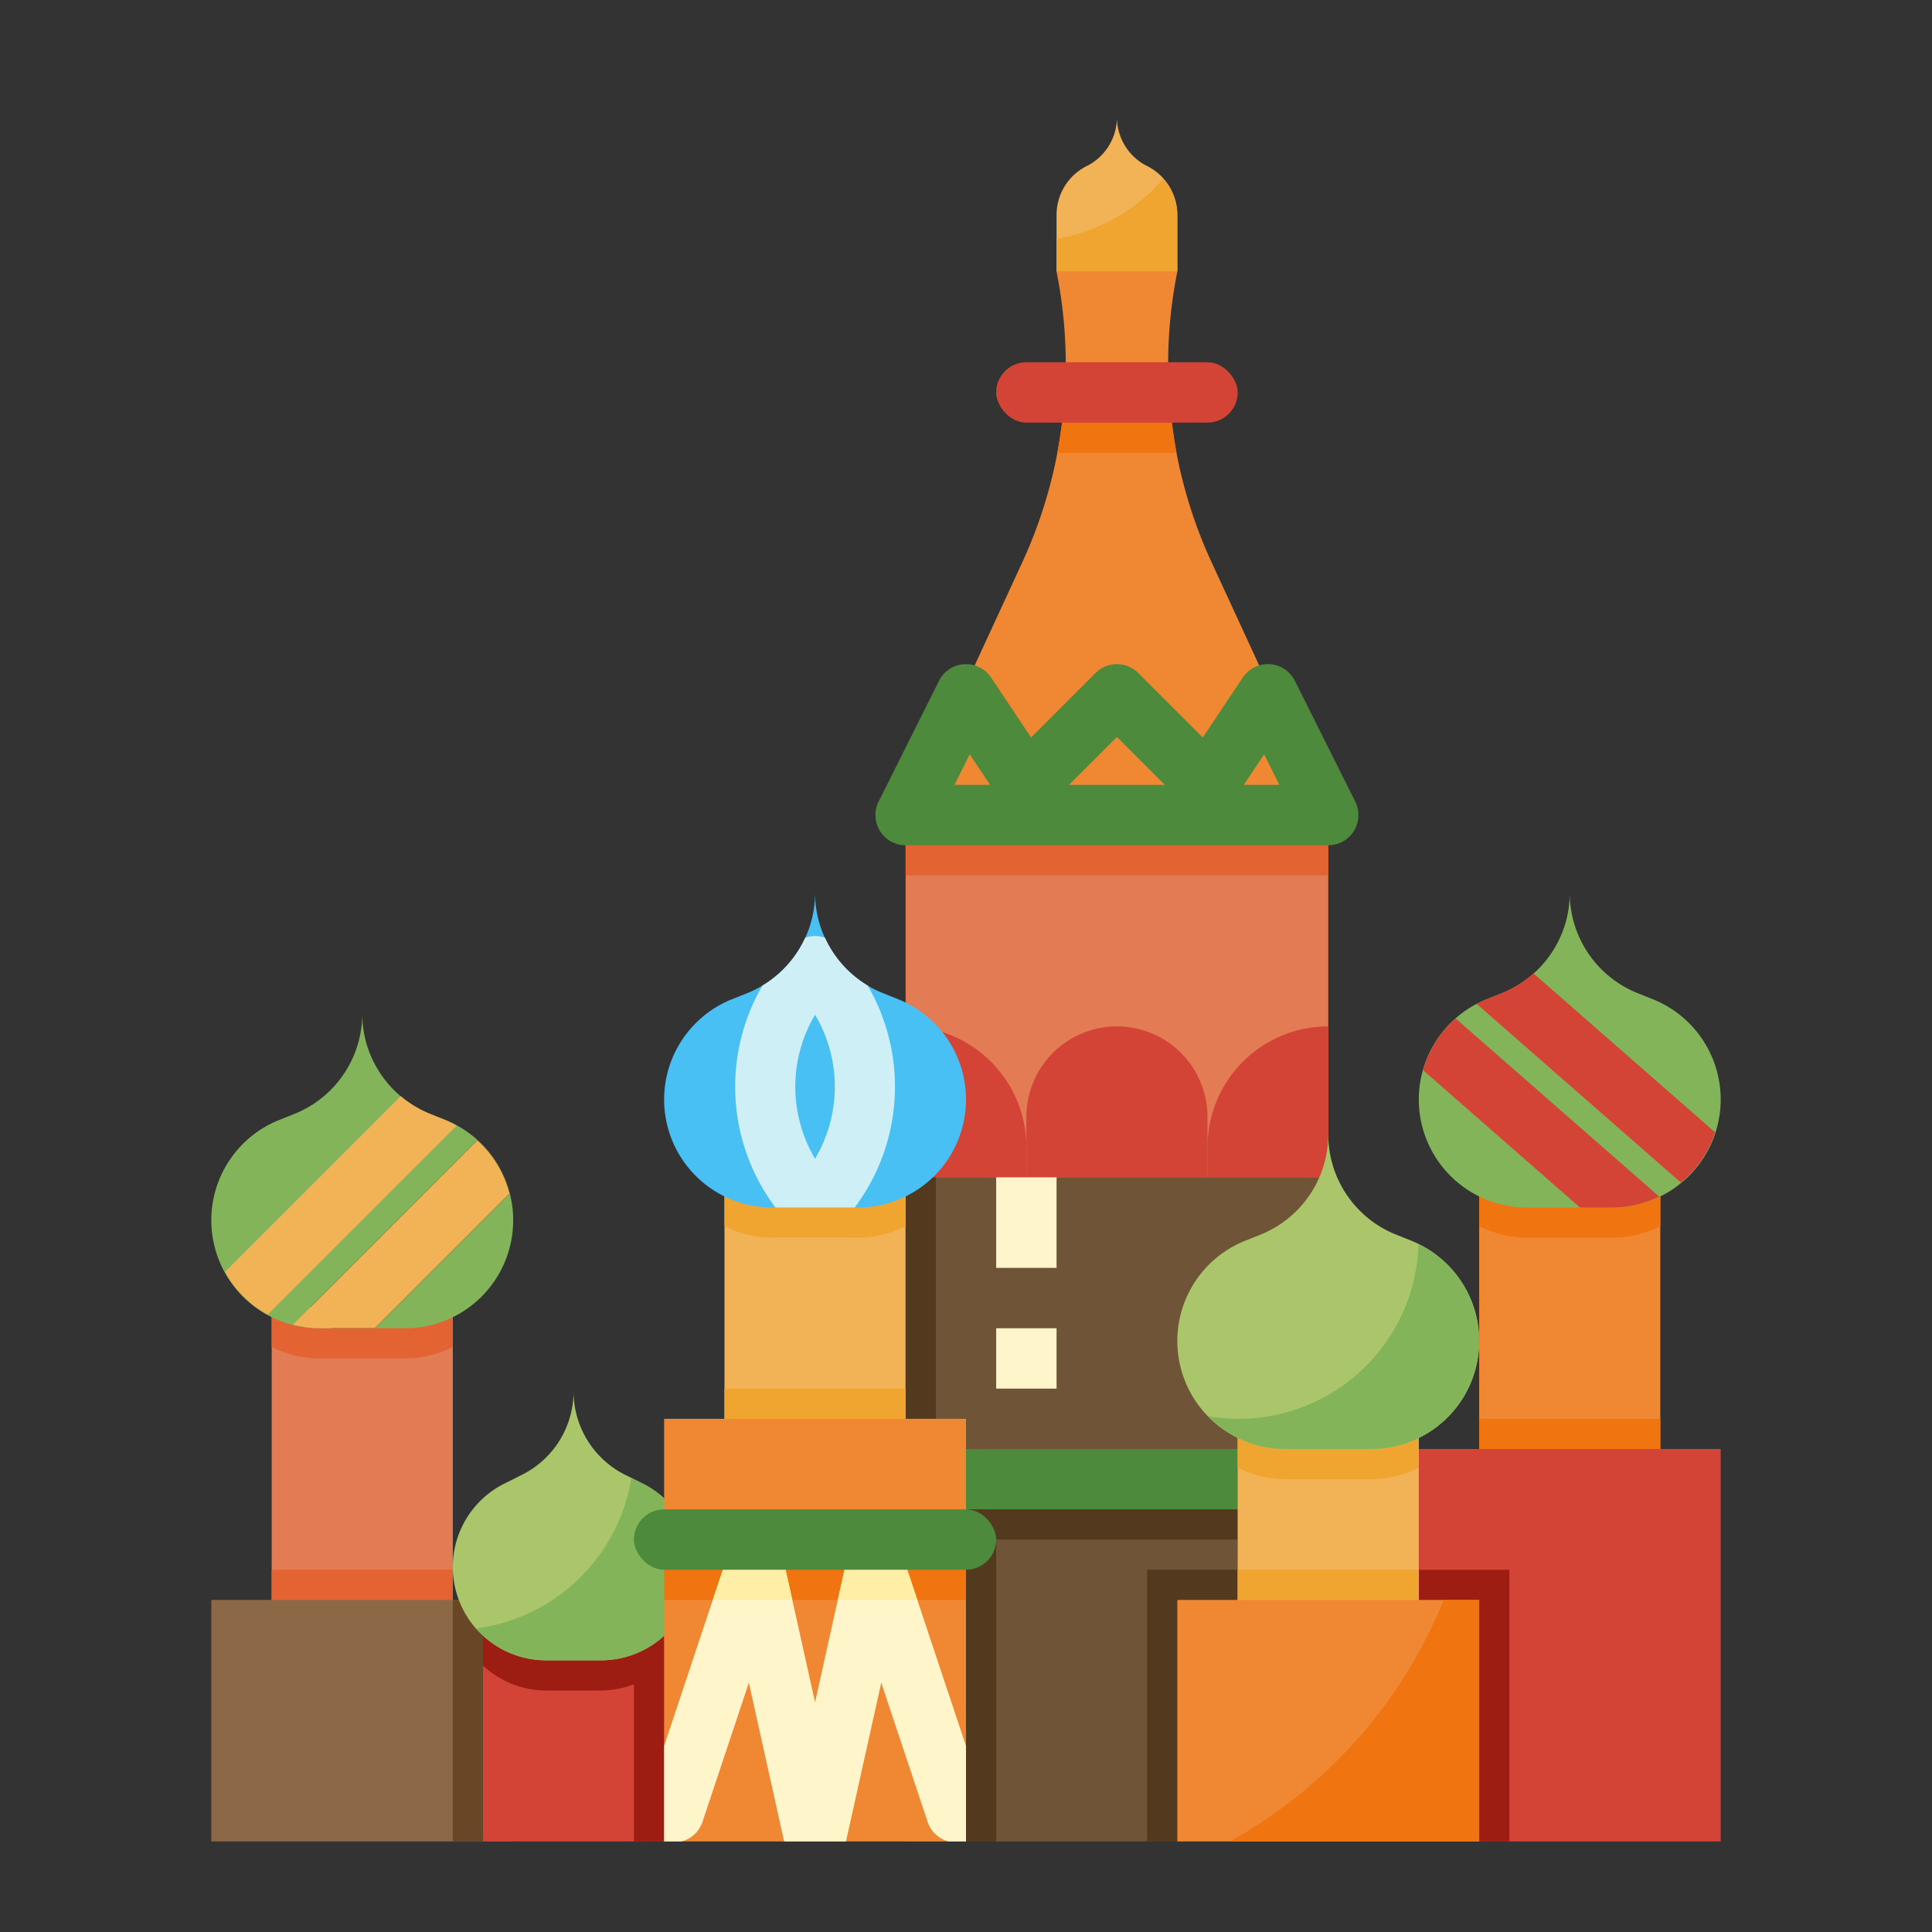 <svg height="512" viewBox="0 0 512 512" width="512" xmlns="http://www.w3.org/2000/svg"><rect x="0" y="0" width="512" height="512" fill="#333333" stroke="none"/><path d="m280 72h32v-15.056a14.472 14.472 0 0 0 -8-12.944 14.472 14.472 0 0 1 -8-12.944 14.472 14.472 0 0 1 -8 12.944 14.472 14.472 0 0 0 -8 12.944z" fill="#f1b355"/><path d="m72 328h48v128h-48z" fill="#e37c55"/><path d="m72 416h48v24h-48z" fill="#e36333"/><path d="m56 424h80v64h-80z" fill="#8c6847"/><path d="m128 424h48v64h-48z" fill="#d34437"/><path d="m128 424v17.386a24.558 24.558 0 0 0 16.721 6.614h14.558a24.161 24.161 0 0 0 8.721-1.656v41.656h8v-64z" fill="#9e1d12"/><path d="m120 424h8v64h-8z" fill="#694626"/><path d="m144.721 440h14.558a24.721 24.721 0 0 0 24.721-24.721 24.721 24.721 0 0 0 -13.666-22.112l-4.668-2.334a24.721 24.721 0 0 1 -13.666-22.112 24.721 24.721 0 0 1 -13.666 22.112l-4.668 2.334a24.721 24.721 0 0 0 -13.666 22.112 24.721 24.721 0 0 0 24.721 24.721z" fill="#aac56a"/><path d="m170.334 393.167-3-1.5a47.955 47.955 0 0 1 -41.089 39.882 24.557 24.557 0 0 0 18.476 8.451h14.558a24.721 24.721 0 0 0 11.055-46.833z" fill="#83b45a"/><path d="m240 216 30.906-66.962a125.229 125.229 0 0 0 9.094-77.038h32a125.229 125.229 0 0 0 9.094 77.038l30.906 66.962z" fill="#f08833"/><path d="m392 296h48v112h-48z" fill="#f08833"/><path d="m72 356.947a28.322 28.322 0 0 0 12.622 3.053h22.756a28.322 28.322 0 0 0 12.622-3.053v-28.947h-48z" fill="#e36333"/><path d="m84.622 352h22.756a28.621 28.621 0 0 0 28.622-28.622 28.622 28.622 0 0 0 -17.992-26.578l-4.016-1.606a28.622 28.622 0 0 1 -17.992-26.572 28.622 28.622 0 0 1 -17.992 26.578l-4.016 1.6a28.622 28.622 0 0 0 -17.992 26.578 28.621 28.621 0 0 0 28.622 28.622z" fill="#83b45a"/><path d="m88 352h11.312l35.722-35.722a28.542 28.542 0 0 0 -8.528-14.1l-44.162 44.166z"/><path d="m70.94 348.372 50.088-50.087a28.45 28.45 0 0 0 -3.02-1.482l-4.016-1.606a28.513 28.513 0 0 1 -7.79-4.712l-46.574 46.575a28.537 28.537 0 0 0 11.312 11.312z" fill="#f1b355"/><path d="m126.506 302.182-48.861 48.861a28.382 28.382 0 0 0 6.977.957h14.69l35.722-35.722a28.542 28.542 0 0 0 -8.528-14.096z" fill="#f1b355"/><path d="m240 312h112v176h-112z" fill="#6f5438"/><path d="m240 216h112v96h-112z" fill="#e37c55"/><path d="m376 384h80v104h-80z" fill="#d34437"/><path d="m192 304h48v80h-48z" fill="#f1b355"/><path d="m311.816 120a125.418 125.418 0 0 1 -1.953-16h-27.726a125.418 125.418 0 0 1 -1.953 16z" fill="#f0740f"/><path d="m336 184-16 24-24-24-24 24-16-24-16 32h112z" fill="#f08833"/><g fill="#d34437"><path d="m352 272v40h-32v-8a32 32 0 0 1 32-32z"/><path d="m240 272v40h32v-8a32 32 0 0 0 -32-32z"/><path d="m296 272a24 24 0 0 1 24 24v16h-48v-16a24 24 0 0 1 24-24z"/></g><path d="m264 312h16v24h-16z" fill="#fff5cb"/><path d="m264 352h16v16h-16z" fill="#fff5cb"/><path d="m248 384h88v16h-88z" fill="#4d8a3b"/><path d="m392 324.947a28.322 28.322 0 0 0 12.622 3.053h22.756a28.322 28.322 0 0 0 12.622-3.053v-28.947h-48z" fill="#f0740f"/><path d="m328 400h-64-8v8 80h8v-80h64z" fill="#53391e"/><path d="m304 416h24v72h-24z" fill="#53391e"/><path d="m376 416h24v72h-24z" fill="#9e1d12"/><path d="m392 376h48v8h-48z" fill="#f0740f"/><path d="m240 312h8v64h-8z" fill="#53391e"/><path d="m192 368h48v8h-48z" fill="#f1a531"/><path d="m176 376h80v112h-80z" fill="#f08833"/><path d="m176 408h80v16h-80z" fill="#f0740f"/><path d="m256 488v-25.3l-16.41-49.23a7.909 7.909 0 0 0 -8-5.457 7.992 7.992 0 0 0 -7.4 6.254l-8.19 36.854-8.191-36.855a8 8 0 0 0 -15.4-.8l-16.409 49.234v25.3h4.547a7.862 7.862 0 0 0 5.573-5.06l12.337-37.01 9.349 42.07h16.388l9.349-42.07 12.337 37.01a7.862 7.862 0 0 0 5.573 5.06z" fill="#fff5cb"/><path d="m224.191 414.266-2.163 9.734h21.072l-3.51-10.531a7.909 7.909 0 0 0 -8-5.457 7.992 7.992 0 0 0 -7.399 6.254z" fill="#ffeea5"/><path d="m200.414 408.012a7.984 7.984 0 0 0 -8 5.457l-3.514 10.531h21.072l-2.163-9.734a7.992 7.992 0 0 0 -7.395-6.254z" fill="#ffeea5"/><rect fill="#4d8a3b" height="16" rx="8" width="96" x="168" y="400"/><path d="m240 216h112v16h-112z" fill="#e36333"/><path d="m352 224h-112a8 8 0 0 1 -7.156-11.578l16-32a8 8 0 0 1 13.812-.86l10.586 15.879 17.1-17.1a8 8 0 0 1 11.312 0l17.1 17.1 10.586-15.879a8 8 0 0 1 13.812.86l16 32a8 8 0 0 1 -7.152 11.578zm-22.387-16h9.442l-4.047-8.094zm-46.3 0h25.375l-12.688-12.688zm-30.367 0h9.442l-5.395-8.094z" fill="#4d8a3b"/><path d="m404.622 320h22.756a28.621 28.621 0 0 0 28.622-28.622 28.622 28.622 0 0 0 -17.992-26.578l-4.016-1.606a28.622 28.622 0 0 1 -17.992-26.572 28.622 28.622 0 0 1 -17.992 26.578l-4.016 1.606a28.622 28.622 0 0 0 -17.992 26.572 28.621 28.621 0 0 0 28.622 28.622z" fill="#83b45a"/><path d="m406.372 257.945a28.48 28.48 0 0 1 -8.364 5.252l-4.016 1.606a28.528 28.528 0 0 0 -2.615 1.283l54.076 47.314a28.464 28.464 0 0 0 9.059-13.335z" fill="#d34437"/><path d="m385.772 269.92a28.58 28.58 0 0 0 -8.652 13.69l41.588 36.39h8.67a28.337 28.337 0 0 0 12.324-2.891z" fill="#d34437"/><path d="m328 352h48v96h-48z" fill="#f1b355"/><path d="m328 388.947a28.322 28.322 0 0 0 12.622 3.053h22.756a28.322 28.322 0 0 0 12.622-3.053v-36.947h-48z" fill="#f1a531"/><path d="m328 416h48v8h-48z" fill="#f1a531"/><path d="m192 324.947a28.322 28.322 0 0 0 12.622 3.053h22.756a28.322 28.322 0 0 0 12.622-3.053v-36.947h-48z" fill="#f1a531"/><path d="m204.622 320h22.756a28.621 28.621 0 0 0 28.622-28.622 28.622 28.622 0 0 0 -17.992-26.578l-4.016-1.606a28.622 28.622 0 0 1 -17.992-26.572 28.622 28.622 0 0 1 -17.992 26.578l-4.016 1.606a28.622 28.622 0 0 0 -17.992 26.572 28.621 28.621 0 0 0 28.622 28.622z" fill="#48c0f3"/><path d="m205.505 320h20.995a53.312 53.312 0 0 0 3.442-58.825 28.585 28.585 0 0 1 -11.312-12.664 7.956 7.956 0 0 0 -5.25 0 28.582 28.582 0 0 1 -11.312 12.663 53.314 53.314 0 0 0 3.437 58.826zm10.495-51.086a37.391 37.391 0 0 1 0 38.172 37.391 37.391 0 0 1 0-38.172z" fill="#cfeff6"/><rect fill="#d34437" height="16" rx="8" width="64" x="264" y="96"/><path d="m340.622 384h22.756a28.621 28.621 0 0 0 28.622-28.622 28.622 28.622 0 0 0 -17.992-26.578l-4.016-1.606a28.622 28.622 0 0 1 -17.992-26.572 28.622 28.622 0 0 1 -17.992 26.578l-4.016 1.606a28.622 28.622 0 0 0 -17.992 26.572 28.621 28.621 0 0 0 28.622 28.622z" fill="#aac56a"/><path d="m375.912 329.737a47.663 47.663 0 0 1 -55.791 45.563 28.5 28.5 0 0 0 20.5 8.7h22.756a28.566 28.566 0 0 0 12.534-54.263z" fill="#83b45a"/><path d="m280 63.28v8.72h32v-15.056a14.363 14.363 0 0 0 -3.755-9.537 47.865 47.865 0 0 1 -28.245 15.873z" fill="#f1a531"/><path d="m312 424h80v64h-80z" fill="#f08833"/><path d="m325.919 488h66.081v-64h-9.392a128.375 128.375 0 0 1 -56.689 64z" fill="#f0740f"/></svg>